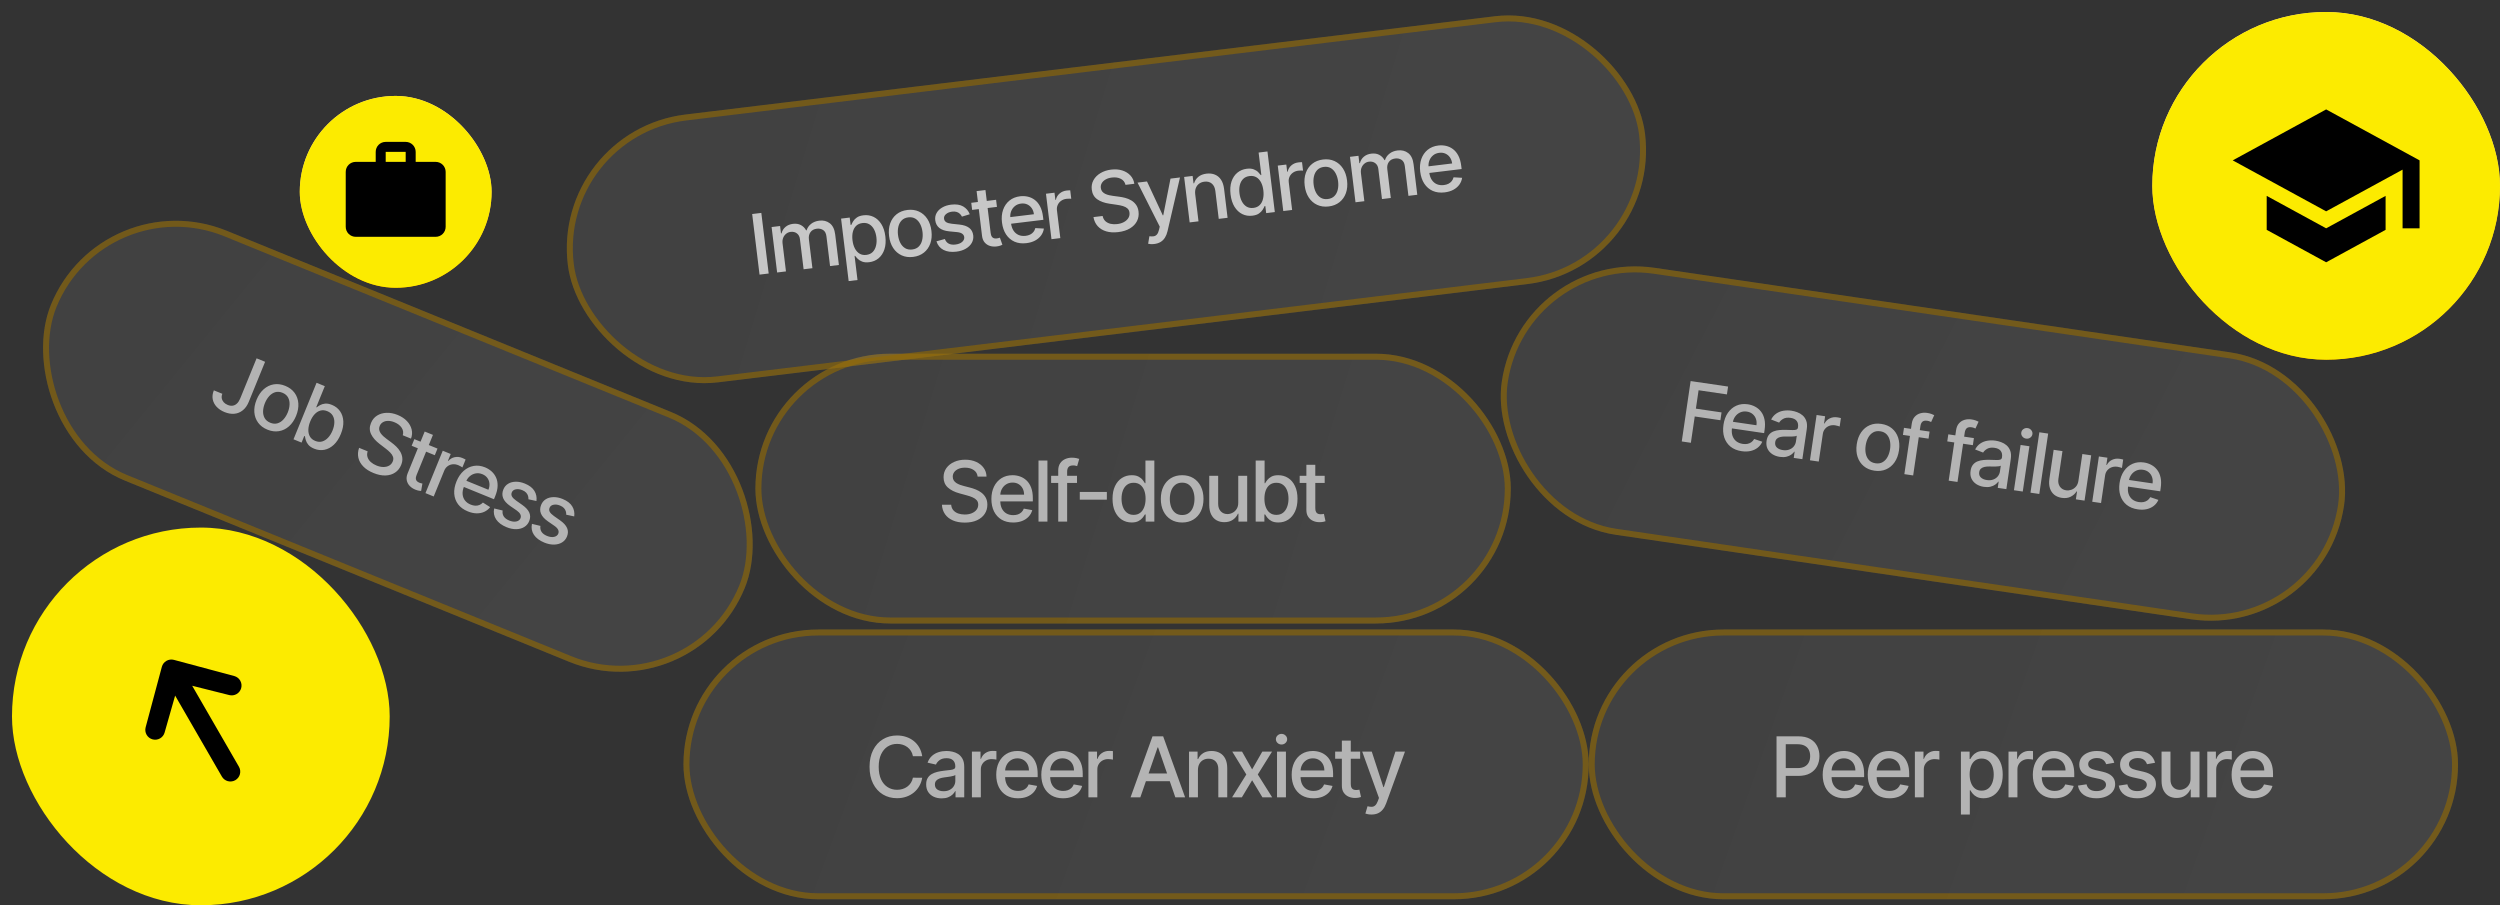 <svg width="417" height="151" viewBox="0 0 417 151" fill="none" xmlns="http://www.w3.org/2000/svg">
<rect x="0" y="0" width="417" height="151" fill="#333333" stroke="none"/>
<rect x="253.766" y="41.405" width="142" height="45" rx="22.5" transform="rotate(8.356 253.766 41.405)" fill="url(#paint0_linear_4327_3929)" fill-opacity="0.14"/>
<rect x="254.188" y="41.973" width="141" height="44" rx="22" transform="rotate(8.356 254.188 41.973)" stroke="#936900" stroke-opacity="0.6"/>
<path opacity="0.6" d="M280.517 73.635L281.996 63.561L288.243 64.478L288.051 65.787L283.324 65.093L282.873 68.162L287.153 68.79L286.961 70.094L282.682 69.465L282.037 73.858L280.517 73.635ZM290.502 75.257C289.757 75.148 289.139 74.894 288.648 74.497C288.161 74.097 287.814 73.586 287.608 72.963C287.405 72.337 287.361 71.632 287.476 70.848C287.59 70.074 287.834 69.413 288.209 68.865C288.588 68.318 289.062 67.917 289.632 67.662C290.206 67.408 290.843 67.332 291.545 67.436C291.971 67.498 292.374 67.629 292.753 67.829C293.133 68.029 293.459 68.303 293.733 68.651C294.007 69 294.2 69.429 294.313 69.938C294.426 70.443 294.433 71.039 294.332 71.724L294.255 72.246L288.249 71.364L288.411 70.262L292.976 70.932C293.033 70.545 293.004 70.191 292.891 69.869C292.778 69.545 292.591 69.274 292.332 69.059C292.075 68.843 291.757 68.708 291.376 68.652C290.963 68.591 290.587 68.64 290.249 68.798C289.915 68.953 289.64 69.181 289.425 69.481C289.214 69.778 289.081 70.115 289.026 70.493L288.899 71.353C288.825 71.858 288.85 72.301 288.975 72.681C289.104 73.062 289.315 73.369 289.609 73.603C289.903 73.834 290.265 73.981 290.695 74.044C290.973 74.085 291.233 74.083 291.475 74.038C291.716 73.99 291.932 73.898 292.123 73.761C292.314 73.625 292.471 73.446 292.594 73.223L293.949 73.678C293.778 74.072 293.525 74.401 293.191 74.667C292.861 74.93 292.467 75.115 292.009 75.222C291.555 75.326 291.052 75.338 290.502 75.257ZM296.879 76.209C296.4 76.138 295.98 75.986 295.619 75.752C295.259 75.515 294.991 75.209 294.814 74.835C294.641 74.461 294.591 74.027 294.664 73.532C294.727 73.105 294.86 72.767 295.065 72.515C295.269 72.264 295.522 72.078 295.825 71.959C296.127 71.839 296.456 71.763 296.813 71.732C297.169 71.7 297.529 71.69 297.893 71.7C298.353 71.713 298.727 71.725 299.013 71.734C299.301 71.739 299.514 71.712 299.654 71.652C299.793 71.592 299.876 71.473 299.902 71.296L299.907 71.262C299.97 70.832 299.898 70.481 299.69 70.21C299.485 69.939 299.145 69.768 298.669 69.698C298.174 69.625 297.768 69.678 297.45 69.856C297.136 70.031 296.906 70.243 296.759 70.493L295.423 69.975C295.654 69.54 295.948 69.205 296.304 68.969C296.664 68.73 297.06 68.577 297.492 68.51C297.924 68.44 298.369 68.438 298.824 68.505C299.126 68.549 299.441 68.632 299.768 68.754C300.099 68.873 300.398 69.047 300.666 69.278C300.937 69.508 301.142 69.812 301.281 70.187C301.42 70.559 301.45 71.021 301.369 71.572L300.632 76.589L299.196 76.378L299.347 75.345L299.288 75.337C299.165 75.513 298.995 75.679 298.778 75.834C298.561 75.99 298.294 76.107 297.978 76.184C297.662 76.262 297.295 76.27 296.879 76.209ZM297.372 75.075C297.779 75.135 298.138 75.106 298.45 74.987C298.766 74.87 299.018 74.692 299.207 74.455C299.399 74.216 299.518 73.947 299.561 73.648L299.704 72.674C299.644 72.719 299.535 72.753 299.378 72.777C299.224 72.798 299.05 72.811 298.855 72.816C298.66 72.817 298.471 72.818 298.286 72.818C298.103 72.814 297.949 72.812 297.825 72.81C297.535 72.804 297.265 72.827 297.016 72.877C296.771 72.928 296.566 73.024 296.401 73.164C296.241 73.301 296.141 73.501 296.102 73.763C296.049 74.127 296.143 74.422 296.384 74.649C296.626 74.872 296.955 75.014 297.372 75.075ZM301.898 76.775L303.008 69.22L304.429 69.429L304.253 70.629L304.332 70.64C304.529 70.254 304.819 69.97 305.201 69.788C305.586 69.603 306 69.544 306.443 69.609C306.535 69.622 306.643 69.641 306.766 69.666C306.893 69.692 306.992 69.715 307.063 69.735L306.856 71.142C306.8 71.117 306.697 71.083 306.549 71.041C306.402 70.996 306.253 70.963 306.102 70.941C305.754 70.889 305.433 70.918 305.14 71.025C304.85 71.13 304.607 71.3 304.411 71.536C304.216 71.769 304.095 72.049 304.047 72.377L303.369 76.991L301.898 76.775ZM312.655 78.511C311.947 78.407 311.352 78.154 310.872 77.751C310.392 77.349 310.049 76.835 309.842 76.208C309.636 75.582 309.591 74.878 309.705 74.098C309.82 73.314 310.067 72.65 310.445 72.106C310.823 71.562 311.3 71.166 311.876 70.919C312.451 70.672 313.093 70.601 313.801 70.705C314.51 70.809 315.104 71.062 315.584 71.464C316.065 71.866 316.408 72.382 316.613 73.012C316.819 73.642 316.864 74.349 316.749 75.132C316.634 75.913 316.388 76.573 316.011 77.114C315.633 77.655 315.156 78.049 314.581 78.296C314.005 78.543 313.363 78.615 312.655 78.511ZM312.841 77.277C313.3 77.344 313.698 77.279 314.036 77.081C314.373 76.882 314.644 76.592 314.847 76.21C315.054 75.828 315.193 75.395 315.264 74.909C315.335 74.427 315.326 73.974 315.238 73.549C315.153 73.121 314.978 72.762 314.713 72.472C314.447 72.181 314.085 72.002 313.626 71.935C313.163 71.867 312.762 71.934 312.421 72.135C312.083 72.337 311.81 72.63 311.603 73.015C311.399 73.397 311.262 73.829 311.191 74.311C311.12 74.796 311.127 75.251 311.212 75.676C311.3 76.101 311.478 76.457 311.744 76.744C312.013 77.031 312.379 77.209 312.841 77.277ZM321.854 71.988L321.68 73.168L317.411 72.541L317.584 71.361L321.854 71.988ZM317.645 79.088L318.883 70.657C318.953 70.185 319.114 69.808 319.366 69.527C319.619 69.243 319.927 69.048 320.291 68.944C320.655 68.837 321.037 68.813 321.437 68.871C321.732 68.915 321.981 68.977 322.184 69.056C322.387 69.133 322.536 69.199 322.632 69.253L322.113 70.393C322.047 70.363 321.962 70.327 321.858 70.285C321.754 70.24 321.625 70.206 321.471 70.183C321.113 70.13 320.844 70.181 320.664 70.336C320.487 70.491 320.374 70.735 320.325 71.07L319.116 79.304L317.645 79.088ZM329.247 73.074L329.074 74.254L324.804 73.627L324.978 72.447L329.247 73.074ZM325.039 80.174L326.277 71.743C326.346 71.271 326.507 70.894 326.76 70.613C327.012 70.329 327.321 70.134 327.684 70.03C328.049 69.923 328.431 69.899 328.831 69.957C329.126 70.001 329.375 70.062 329.577 70.142C329.781 70.219 329.93 70.285 330.026 70.339L329.507 71.479C329.441 71.449 329.356 71.413 329.251 71.371C329.147 71.326 329.018 71.291 328.864 71.269C328.507 71.216 328.238 71.267 328.058 71.422C327.881 71.577 327.768 71.821 327.719 72.156L326.51 80.39L325.039 80.174ZM330.907 81.207C330.428 81.136 330.008 80.984 329.647 80.75C329.287 80.513 329.018 80.207 328.842 79.833C328.669 79.459 328.619 79.025 328.692 78.53C328.755 78.103 328.888 77.765 329.093 77.513C329.297 77.262 329.55 77.076 329.853 76.957C330.155 76.837 330.484 76.761 330.841 76.73C331.197 76.698 331.557 76.688 331.921 76.698C332.381 76.712 332.755 76.723 333.041 76.731C333.329 76.737 333.542 76.71 333.682 76.65C333.821 76.59 333.904 76.471 333.93 76.294L333.935 76.26C333.998 75.83 333.925 75.479 333.717 75.208C333.513 74.936 333.173 74.766 332.697 74.696C332.202 74.623 331.796 74.676 331.478 74.854C331.164 75.029 330.934 75.241 330.787 75.491L329.451 74.973C329.682 74.538 329.976 74.203 330.332 73.967C330.692 73.728 331.088 73.575 331.52 73.508C331.952 73.438 332.396 73.436 332.852 73.503C333.154 73.547 333.468 73.63 333.796 73.752C334.126 73.871 334.426 74.045 334.693 74.276C334.964 74.506 335.169 74.81 335.309 75.185C335.448 75.557 335.478 76.019 335.397 76.57L334.66 81.587L333.223 81.376L333.375 80.343L333.316 80.335C333.193 80.511 333.023 80.677 332.806 80.832C332.589 80.988 332.322 81.105 332.006 81.182C331.69 81.26 331.323 81.268 330.907 81.207ZM331.4 80.073C331.806 80.133 332.166 80.103 332.478 79.985C332.793 79.867 333.046 79.69 333.235 79.453C333.427 79.213 333.545 78.944 333.589 78.646L333.732 77.672C333.672 77.717 333.563 77.751 333.406 77.775C333.252 77.796 333.077 77.809 332.882 77.814C332.688 77.815 332.499 77.816 332.314 77.816C332.131 77.812 331.977 77.809 331.853 77.808C331.563 77.802 331.293 77.825 331.044 77.875C330.799 77.926 330.594 78.022 330.429 78.162C330.269 78.299 330.169 78.499 330.13 78.761C330.077 79.125 330.171 79.42 330.412 79.647C330.654 79.87 330.983 80.012 331.4 80.073ZM335.926 81.773L337.036 74.218L338.507 74.434L337.397 81.989L335.926 81.773ZM337.95 73.161C337.694 73.124 337.487 73.006 337.328 72.808C337.173 72.608 337.114 72.388 337.149 72.149C337.184 71.906 337.305 71.713 337.51 71.569C337.719 71.422 337.952 71.368 338.208 71.405C338.463 71.443 338.669 71.562 338.824 71.762C338.982 71.959 339.044 72.179 339.008 72.422C338.973 72.662 338.851 72.855 338.642 73.001C338.436 73.145 338.206 73.199 337.95 73.161ZM341.633 72.32L340.154 82.394L338.683 82.178L340.162 72.104L341.633 72.32ZM346.686 80.153L347.335 75.731L348.811 75.947L347.701 83.503L346.255 83.29L346.447 81.982L346.369 81.97C346.136 82.348 345.807 82.643 345.384 82.856C344.965 83.066 344.472 83.129 343.904 83.045C343.419 82.974 343.005 82.804 342.662 82.536C342.324 82.266 342.079 81.903 341.928 81.449C341.78 80.995 341.752 80.456 341.843 79.833L342.549 75.028L344.02 75.244L343.34 79.872C343.265 80.387 343.347 80.818 343.588 81.165C343.828 81.512 344.176 81.719 344.632 81.785C344.907 81.826 345.191 81.797 345.484 81.7C345.779 81.602 346.038 81.427 346.259 81.175C346.484 80.924 346.626 80.583 346.686 80.153ZM348.985 83.691L350.095 76.136L351.516 76.345L351.34 77.545L351.418 77.556C351.616 77.17 351.906 76.886 352.287 76.704C352.673 76.519 353.087 76.46 353.53 76.525C353.622 76.538 353.729 76.557 353.853 76.582C353.98 76.608 354.079 76.63 354.149 76.651L353.943 78.058C353.886 78.033 353.784 77.999 353.636 77.957C353.488 77.912 353.339 77.879 353.188 77.856C352.841 77.805 352.52 77.834 352.226 77.941C351.936 78.046 351.693 78.216 351.498 78.452C351.303 78.685 351.181 78.965 351.133 79.293L350.456 83.907L348.985 83.691ZM356.572 84.961C355.827 84.852 355.209 84.599 354.718 84.202C354.231 83.802 353.884 83.29 353.678 82.667C353.475 82.041 353.431 81.336 353.546 80.552C353.66 79.778 353.904 79.117 354.279 78.57C354.658 78.022 355.132 77.621 355.702 77.367C356.276 77.112 356.913 77.037 357.615 77.14C358.041 77.203 358.444 77.334 358.823 77.533C359.203 77.733 359.529 78.007 359.803 78.356C360.077 78.704 360.27 79.133 360.383 79.642C360.496 80.148 360.503 80.743 360.402 81.428L360.325 81.95L354.319 81.068L354.481 79.966L359.046 80.636C359.103 80.249 359.074 79.895 358.961 79.574C358.848 79.249 358.661 78.979 358.402 78.763C358.145 78.548 357.827 78.412 357.446 78.356C357.033 78.296 356.657 78.344 356.319 78.502C355.985 78.657 355.71 78.885 355.495 79.185C355.284 79.483 355.151 79.82 355.096 80.197L354.969 81.058C354.895 81.563 354.92 82.005 355.045 82.385C355.174 82.766 355.385 83.073 355.679 83.308C355.973 83.538 356.335 83.685 356.765 83.748C357.044 83.789 357.303 83.787 357.545 83.742C357.786 83.694 358.002 83.602 358.193 83.466C358.384 83.33 358.541 83.15 358.664 82.927L360.019 83.382C359.848 83.776 359.595 84.106 359.261 84.371C358.931 84.634 358.537 84.819 358.079 84.926C357.625 85.031 357.122 85.042 356.572 84.961Z" fill="white"/>
<rect x="126" y="59" width="126" height="45" rx="22.5" fill="url(#paint1_linear_4327_3929)" fill-opacity="0.14"/>
<rect x="126.5" y="59.5" width="125" height="44" rx="22" stroke="#936900" stroke-opacity="0.6"/>
<path opacity="0.6" d="M163.07 79.493C163.017 79.022 162.798 78.658 162.414 78.399C162.029 78.137 161.545 78.006 160.962 78.006C160.544 78.006 160.183 78.073 159.878 78.205C159.573 78.335 159.336 78.513 159.167 78.742C159.002 78.968 158.919 79.224 158.919 79.513C158.919 79.755 158.975 79.963 159.088 80.139C159.204 80.315 159.354 80.462 159.54 80.582C159.729 80.698 159.931 80.796 160.147 80.875C160.362 80.951 160.569 81.014 160.768 81.064L161.762 81.322C162.087 81.402 162.42 81.51 162.762 81.646C163.103 81.781 163.42 81.96 163.711 82.183C164.003 82.405 164.238 82.68 164.417 83.008C164.6 83.336 164.691 83.729 164.691 84.186C164.691 84.763 164.542 85.275 164.243 85.722C163.948 86.17 163.519 86.523 162.956 86.781C162.395 87.04 161.718 87.169 160.922 87.169C160.16 87.169 159.5 87.048 158.944 86.806C158.387 86.564 157.951 86.221 157.636 85.777C157.321 85.329 157.147 84.799 157.114 84.186H158.655C158.685 84.554 158.804 84.861 159.013 85.106C159.225 85.348 159.495 85.528 159.823 85.648C160.155 85.764 160.518 85.822 160.912 85.822C161.346 85.822 161.733 85.754 162.071 85.618C162.412 85.479 162.68 85.287 162.876 85.041C163.072 84.793 163.169 84.503 163.169 84.171C163.169 83.87 163.083 83.623 162.911 83.43C162.742 83.238 162.511 83.079 162.22 82.953C161.931 82.827 161.605 82.716 161.24 82.62L160.037 82.292C159.222 82.07 158.576 81.743 158.098 81.312C157.624 80.882 157.387 80.312 157.387 79.602C157.387 79.016 157.546 78.504 157.865 78.066C158.183 77.629 158.614 77.289 159.157 77.047C159.701 76.802 160.314 76.679 160.997 76.679C161.686 76.679 162.294 76.8 162.821 77.042C163.352 77.284 163.769 77.617 164.074 78.041C164.379 78.462 164.538 78.946 164.551 79.493H163.07ZM168.998 87.154C168.246 87.154 167.598 86.993 167.054 86.672C166.514 86.347 166.097 85.891 165.802 85.305C165.51 84.715 165.364 84.024 165.364 83.231C165.364 82.449 165.51 81.76 165.802 81.163C166.097 80.567 166.508 80.101 167.035 79.766C167.565 79.432 168.185 79.264 168.894 79.264C169.325 79.264 169.742 79.335 170.147 79.478C170.551 79.621 170.914 79.844 171.236 80.149C171.557 80.454 171.811 80.85 171.996 81.337C172.182 81.821 172.275 82.41 172.275 83.102V83.629H166.204V82.516H170.818C170.818 82.124 170.738 81.778 170.579 81.477C170.42 81.172 170.196 80.931 169.908 80.756C169.623 80.58 169.288 80.492 168.904 80.492C168.486 80.492 168.122 80.595 167.81 80.8C167.502 81.003 167.263 81.268 167.094 81.596C166.928 81.921 166.846 82.274 166.846 82.655V83.525C166.846 84.035 166.935 84.469 167.114 84.827C167.296 85.185 167.55 85.459 167.875 85.648C168.2 85.833 168.579 85.926 169.013 85.926C169.295 85.926 169.552 85.886 169.784 85.807C170.016 85.724 170.216 85.601 170.385 85.439C170.554 85.276 170.684 85.076 170.773 84.837L172.18 85.091C172.067 85.505 171.865 85.868 171.574 86.18C171.285 86.488 170.922 86.728 170.485 86.901C170.051 87.07 169.555 87.154 168.998 87.154ZM174.71 76.818V87H173.224V76.818H174.71ZM179.644 79.364V80.557H175.329V79.364H179.644ZM176.512 87V78.479C176.512 78.001 176.617 77.605 176.826 77.29C177.034 76.972 177.311 76.735 177.656 76.579C178.001 76.421 178.375 76.341 178.779 76.341C179.078 76.341 179.333 76.366 179.545 76.415C179.757 76.462 179.915 76.505 180.017 76.545L179.669 77.748C179.6 77.728 179.51 77.705 179.401 77.678C179.291 77.648 179.159 77.633 179.003 77.633C178.642 77.633 178.383 77.723 178.228 77.902C178.075 78.081 177.999 78.34 177.999 78.678V87H176.512ZM184.622 82.053V83.341H180.108V82.053H184.622ZM188.762 87.149C188.145 87.149 187.595 86.992 187.111 86.677C186.631 86.359 186.253 85.906 185.978 85.32C185.706 84.73 185.57 84.022 185.57 83.197C185.57 82.371 185.708 81.665 185.983 81.079C186.261 80.492 186.642 80.043 187.126 79.731C187.61 79.42 188.159 79.264 188.772 79.264C189.246 79.264 189.627 79.344 189.915 79.503C190.207 79.659 190.432 79.841 190.591 80.05C190.754 80.258 190.88 80.442 190.969 80.602H191.059V76.818H192.545V87H191.094V85.812H190.969C190.88 85.974 190.75 86.16 190.581 86.369C190.416 86.577 190.187 86.76 189.895 86.915C189.604 87.071 189.226 87.149 188.762 87.149ZM189.09 85.881C189.518 85.881 189.879 85.769 190.174 85.543C190.472 85.315 190.697 84.998 190.85 84.594C191.006 84.189 191.084 83.719 191.084 83.182C191.084 82.651 191.007 82.188 190.855 81.79C190.702 81.392 190.479 81.082 190.184 80.86C189.889 80.638 189.524 80.527 189.09 80.527C188.643 80.527 188.27 80.643 187.971 80.875C187.673 81.107 187.448 81.424 187.295 81.825C187.146 82.226 187.072 82.678 187.072 83.182C187.072 83.692 187.148 84.151 187.3 84.559C187.453 84.967 187.678 85.29 187.976 85.528C188.278 85.764 188.649 85.881 189.09 85.881ZM197.183 87.154C196.468 87.154 195.843 86.99 195.309 86.662C194.776 86.334 194.361 85.875 194.066 85.285C193.771 84.695 193.624 84.005 193.624 83.217C193.624 82.424 193.771 81.732 194.066 81.138C194.361 80.545 194.776 80.085 195.309 79.756C195.843 79.428 196.468 79.264 197.183 79.264C197.899 79.264 198.524 79.428 199.058 79.756C199.591 80.085 200.006 80.545 200.301 81.138C200.596 81.732 200.743 82.424 200.743 83.217C200.743 84.005 200.596 84.695 200.301 85.285C200.006 85.875 199.591 86.334 199.058 86.662C198.524 86.99 197.899 87.154 197.183 87.154ZM197.188 85.906C197.652 85.906 198.037 85.784 198.342 85.538C198.647 85.293 198.872 84.967 199.018 84.559C199.167 84.151 199.242 83.702 199.242 83.212C199.242 82.724 199.167 82.277 199.018 81.869C198.872 81.458 198.647 81.129 198.342 80.88C198.037 80.631 197.652 80.507 197.188 80.507C196.721 80.507 196.333 80.631 196.025 80.88C195.72 81.129 195.493 81.458 195.344 81.869C195.198 82.277 195.125 82.724 195.125 83.212C195.125 83.702 195.198 84.151 195.344 84.559C195.493 84.967 195.72 85.293 196.025 85.538C196.333 85.784 196.721 85.906 197.188 85.906ZM206.54 83.833V79.364H208.031V87H206.57V85.678H206.49C206.314 86.085 206.033 86.425 205.645 86.697C205.26 86.965 204.781 87.099 204.208 87.099C203.718 87.099 203.283 86.992 202.906 86.776C202.531 86.558 202.236 86.234 202.021 85.807C201.808 85.379 201.702 84.851 201.702 84.221V79.364H203.189V84.042C203.189 84.562 203.333 84.977 203.621 85.285C203.91 85.593 204.284 85.747 204.745 85.747C205.023 85.747 205.3 85.678 205.575 85.538C205.854 85.399 206.084 85.189 206.266 84.907C206.452 84.625 206.543 84.267 206.54 83.833ZM209.448 87V76.818H210.934V80.602H211.024C211.11 80.442 211.234 80.258 211.397 80.05C211.559 79.841 211.785 79.659 212.073 79.503C212.361 79.344 212.742 79.264 213.216 79.264C213.833 79.264 214.383 79.42 214.867 79.731C215.351 80.043 215.73 80.492 216.005 81.079C216.284 81.665 216.423 82.371 216.423 83.197C216.423 84.022 216.286 84.73 216.01 85.32C215.735 85.906 215.357 86.359 214.877 86.677C214.396 86.992 213.848 87.149 213.231 87.149C212.767 87.149 212.388 87.071 212.093 86.915C211.801 86.76 211.572 86.577 211.407 86.369C211.241 86.16 211.113 85.974 211.024 85.812H210.9V87H209.448ZM210.905 83.182C210.905 83.719 210.982 84.189 211.138 84.594C211.294 84.998 211.519 85.315 211.814 85.543C212.109 85.769 212.471 85.881 212.898 85.881C213.342 85.881 213.714 85.764 214.012 85.528C214.31 85.29 214.536 84.967 214.688 84.559C214.844 84.151 214.922 83.692 214.922 83.182C214.922 82.678 214.845 82.226 214.693 81.825C214.544 81.424 214.318 81.107 214.017 80.875C213.719 80.643 213.346 80.527 212.898 80.527C212.467 80.527 212.103 80.638 211.804 80.86C211.509 81.082 211.286 81.392 211.133 81.79C210.981 82.188 210.905 82.651 210.905 83.182ZM220.957 79.364V80.557H216.786V79.364H220.957ZM217.904 77.534H219.391V84.758C219.391 85.046 219.434 85.263 219.52 85.409C219.606 85.552 219.717 85.649 219.853 85.702C219.992 85.752 220.143 85.777 220.306 85.777C220.425 85.777 220.529 85.769 220.619 85.752C220.708 85.736 220.778 85.722 220.828 85.712L221.096 86.94C221.01 86.974 220.887 87.007 220.728 87.04C220.569 87.076 220.37 87.096 220.132 87.099C219.741 87.106 219.376 87.037 219.038 86.891C218.7 86.745 218.426 86.519 218.218 86.215C218.009 85.91 217.904 85.527 217.904 85.066V77.534Z" fill="white"/>
<rect x="359" y="2" width="58" height="58" rx="29" fill="black"/>
<rect x="359" y="2" width="58" height="58" rx="29" fill="url(#paint2_linear_4327_3929)"/>
<rect x="359" y="2" width="58" height="58" rx="29" fill="#FCEB00"/>
<path d="M388.001 18.25L372.418 26.75L388.001 35.25L400.751 28.294V38.083H403.585V26.75M378.085 32.672V38.338L388.001 43.75L397.918 38.338V32.672L388.001 38.083L378.085 32.672Z" fill="black"/>
<rect x="2" y="88" width="63" height="63" rx="31.5" fill="#FCEB00"/>
<g clip-path="url(#clip0_4327_3929)">
<path d="M25.453 123.328C25.032 123.216 24.674 122.94 24.456 122.563C24.239 122.186 24.18 121.738 24.292 121.318L26.996 111.226C27.109 110.806 27.384 110.447 27.761 110.23C28.138 110.012 28.586 109.953 29.007 110.065L39.099 112.77C39.512 112.888 39.863 113.165 40.075 113.539C40.287 113.914 40.343 114.357 40.232 114.773C40.12 115.188 39.85 115.544 39.479 115.762C39.108 115.981 38.666 116.045 38.249 115.941L32.056 114.385L39.854 127.891C40.072 128.268 40.131 128.716 40.018 129.137C39.905 129.558 39.63 129.916 39.253 130.134C38.876 130.352 38.428 130.411 38.007 130.298C37.587 130.185 37.228 129.91 37.01 129.533L29.212 116.026L27.463 122.168C27.351 122.588 27.076 122.947 26.698 123.164C26.322 123.382 25.873 123.441 25.453 123.328Z" fill="black"/>
</g>
<rect x="50" y="16" width="32" height="32" rx="16" fill="black"/>
<rect x="50" y="16" width="32" height="32" rx="16" fill="url(#paint3_linear_4327_3929)"/>
<rect x="50" y="16" width="32" height="32" rx="16" fill="#FCEB00"/>
<path d="M64.335 23.667H67.668C68.11 23.667 68.534 23.843 68.847 24.155C69.159 24.468 69.335 24.892 69.335 25.334V27H72.668C73.11 27 73.534 27.176 73.847 27.488C74.159 27.801 74.335 28.225 74.335 28.667V37.834C74.335 38.276 74.159 38.7 73.847 39.012C73.534 39.325 73.11 39.5 72.668 39.5H59.335C58.893 39.5 58.469 39.325 58.156 39.012C57.844 38.7 57.668 38.276 57.668 37.834V28.667C57.668 27.742 58.41 27 59.335 27H62.668V25.334C62.668 24.409 63.41 23.667 64.335 23.667ZM67.668 27V25.334H64.335V27H67.668Z" fill="black"/>
<rect x="265" y="105" width="145" height="45" rx="22.5" fill="url(#paint4_linear_4327_3929)" fill-opacity="0.14"/>
<rect x="265.5" y="105.5" width="144" height="44" rx="22" stroke="#936900" stroke-opacity="0.6"/>
<path opacity="0.6" d="M296.327 133V122.818H299.957C300.749 122.818 301.405 122.962 301.925 123.251C302.446 123.539 302.835 123.933 303.094 124.434C303.352 124.931 303.482 125.491 303.482 126.114C303.482 126.741 303.351 127.304 303.089 127.805C302.83 128.302 302.439 128.696 301.915 128.988C301.395 129.276 300.741 129.42 299.952 129.42H297.456V128.118H299.812C300.313 128.118 300.719 128.032 301.031 127.859C301.342 127.684 301.571 127.445 301.717 127.143C301.862 126.842 301.935 126.499 301.935 126.114C301.935 125.73 301.862 125.388 301.717 125.09C301.571 124.792 301.34 124.558 301.026 124.389C300.714 124.22 300.303 124.136 299.793 124.136H297.864V133H296.327ZM307.659 133.154C306.906 133.154 306.258 132.993 305.715 132.672C305.175 132.347 304.757 131.891 304.462 131.305C304.17 130.715 304.024 130.024 304.024 129.232C304.024 128.449 304.17 127.76 304.462 127.163C304.757 126.567 305.168 126.101 305.695 125.766C306.225 125.432 306.845 125.264 307.554 125.264C307.985 125.264 308.403 125.335 308.807 125.478C309.211 125.621 309.574 125.844 309.896 126.149C310.217 126.454 310.471 126.85 310.657 127.337C310.842 127.821 310.935 128.41 310.935 129.102V129.629H304.865V128.516H309.478C309.478 128.125 309.399 127.778 309.24 127.477C309.081 127.172 308.857 126.931 308.568 126.756C308.283 126.58 307.949 126.492 307.564 126.492C307.147 126.492 306.782 126.595 306.47 126.8C306.162 127.003 305.924 127.268 305.755 127.596C305.589 127.921 305.506 128.274 305.506 128.655V129.525C305.506 130.035 305.595 130.469 305.774 130.827C305.957 131.185 306.21 131.459 306.535 131.648C306.86 131.833 307.239 131.926 307.674 131.926C307.955 131.926 308.212 131.886 308.444 131.807C308.676 131.724 308.877 131.601 309.046 131.439C309.215 131.277 309.344 131.076 309.434 130.837L310.84 131.091C310.728 131.505 310.526 131.868 310.234 132.18C309.946 132.488 309.583 132.728 309.145 132.901C308.711 133.07 308.215 133.154 307.659 133.154ZM315.175 133.154C314.423 133.154 313.775 132.993 313.232 132.672C312.691 132.347 312.274 131.891 311.979 131.305C311.687 130.715 311.541 130.024 311.541 129.232C311.541 128.449 311.687 127.76 311.979 127.163C312.274 126.567 312.685 126.101 313.212 125.766C313.742 125.432 314.362 125.264 315.071 125.264C315.502 125.264 315.92 125.335 316.324 125.478C316.728 125.621 317.091 125.844 317.413 126.149C317.734 126.454 317.988 126.85 318.173 127.337C318.359 127.821 318.452 128.41 318.452 129.102V129.629H312.381V128.516H316.995C316.995 128.125 316.916 127.778 316.756 127.477C316.597 127.172 316.374 126.931 316.085 126.756C315.8 126.58 315.465 126.492 315.081 126.492C314.663 126.492 314.299 126.595 313.987 126.8C313.679 127.003 313.44 127.268 313.271 127.596C313.106 127.921 313.023 128.274 313.023 128.655V129.525C313.023 130.035 313.112 130.469 313.291 130.827C313.474 131.185 313.727 131.459 314.052 131.648C314.377 131.833 314.756 131.926 315.19 131.926C315.472 131.926 315.729 131.886 315.961 131.807C316.193 131.724 316.393 131.601 316.563 131.439C316.732 131.277 316.861 131.076 316.95 130.837L318.357 131.091C318.245 131.505 318.042 131.868 317.751 132.18C317.462 132.488 317.099 132.728 316.662 132.901C316.228 133.07 315.732 133.154 315.175 133.154ZM319.401 133V125.364H320.838V126.577H320.917C321.057 126.166 321.302 125.843 321.653 125.607C322.008 125.369 322.409 125.249 322.856 125.249C322.949 125.249 323.058 125.253 323.184 125.259C323.314 125.266 323.415 125.274 323.488 125.284V126.706C323.428 126.689 323.322 126.671 323.17 126.651C323.017 126.628 322.865 126.616 322.712 126.616C322.361 126.616 322.048 126.691 321.772 126.84C321.501 126.986 321.285 127.19 321.126 127.452C320.967 127.71 320.888 128.005 320.888 128.337V133H319.401ZM327.079 135.864V125.364H328.531V126.602H328.655C328.741 126.442 328.866 126.259 329.028 126.05C329.19 125.841 329.416 125.659 329.704 125.503C329.993 125.344 330.374 125.264 330.848 125.264C331.464 125.264 332.014 125.42 332.498 125.732C332.982 126.043 333.362 126.492 333.637 127.079C333.915 127.665 334.054 128.371 334.054 129.197C334.054 130.022 333.917 130.73 333.642 131.32C333.367 131.906 332.989 132.359 332.508 132.677C332.028 132.992 331.479 133.149 330.863 133.149C330.399 133.149 330.019 133.071 329.724 132.915C329.432 132.76 329.204 132.577 329.038 132.369C328.872 132.16 328.745 131.974 328.655 131.812H328.566V135.864H327.079ZM328.536 129.182C328.536 129.719 328.614 130.189 328.77 130.594C328.925 130.998 329.151 131.315 329.446 131.543C329.741 131.769 330.102 131.881 330.529 131.881C330.974 131.881 331.345 131.764 331.643 131.528C331.941 131.29 332.167 130.967 332.319 130.559C332.475 130.151 332.553 129.692 332.553 129.182C332.553 128.678 332.477 128.226 332.324 127.825C332.175 127.424 331.95 127.107 331.648 126.875C331.35 126.643 330.977 126.527 330.529 126.527C330.099 126.527 329.734 126.638 329.436 126.86C329.141 127.082 328.917 127.392 328.765 127.79C328.612 128.187 328.536 128.652 328.536 129.182ZM335.02 133V125.364H336.457V126.577H336.536C336.675 126.166 336.921 125.843 337.272 125.607C337.627 125.369 338.028 125.249 338.475 125.249C338.568 125.249 338.677 125.253 338.803 125.259C338.932 125.266 339.034 125.274 339.106 125.284V126.706C339.047 126.689 338.941 126.671 338.788 126.651C338.636 126.628 338.483 126.616 338.331 126.616C337.98 126.616 337.666 126.691 337.391 126.84C337.119 126.986 336.904 127.19 336.745 127.452C336.586 127.71 336.506 128.005 336.506 128.337V133H335.02ZM342.711 133.154C341.958 133.154 341.31 132.993 340.767 132.672C340.226 132.347 339.809 131.891 339.514 131.305C339.222 130.715 339.076 130.024 339.076 129.232C339.076 128.449 339.222 127.76 339.514 127.163C339.809 126.567 340.22 126.101 340.747 125.766C341.277 125.432 341.897 125.264 342.606 125.264C343.037 125.264 343.455 125.335 343.859 125.478C344.263 125.621 344.626 125.844 344.948 126.149C345.269 126.454 345.523 126.85 345.708 127.337C345.894 127.821 345.987 128.41 345.987 129.102V129.629H339.917V128.516H344.53C344.53 128.125 344.451 127.778 344.292 127.477C344.132 127.172 343.909 126.931 343.62 126.756C343.335 126.58 343.001 126.492 342.616 126.492C342.199 126.492 341.834 126.595 341.522 126.8C341.214 127.003 340.976 127.268 340.806 127.596C340.641 127.921 340.558 128.274 340.558 128.655V129.525C340.558 130.035 340.647 130.469 340.826 130.827C341.009 131.185 341.262 131.459 341.587 131.648C341.912 131.833 342.291 131.926 342.726 131.926C343.007 131.926 343.264 131.886 343.496 131.807C343.728 131.724 343.929 131.601 344.098 131.439C344.267 131.277 344.396 131.076 344.485 130.837L345.892 131.091C345.78 131.505 345.578 131.868 345.286 132.18C344.998 132.488 344.635 132.728 344.197 132.901C343.763 133.07 343.267 133.154 342.711 133.154ZM352.659 127.228L351.311 127.467C351.255 127.294 351.165 127.13 351.043 126.974C350.923 126.819 350.761 126.691 350.556 126.592C350.35 126.492 350.093 126.442 349.785 126.442C349.364 126.442 349.013 126.537 348.731 126.726C348.449 126.911 348.308 127.152 348.308 127.447C348.308 127.702 348.403 127.907 348.592 128.063C348.781 128.219 349.086 128.347 349.507 128.446L350.72 128.724C351.422 128.887 351.946 129.137 352.291 129.475C352.635 129.813 352.808 130.252 352.808 130.793C352.808 131.25 352.675 131.658 352.41 132.016C352.148 132.37 351.782 132.649 351.311 132.851C350.844 133.053 350.302 133.154 349.685 133.154C348.83 133.154 348.133 132.972 347.592 132.607C347.052 132.239 346.721 131.717 346.598 131.041L348.035 130.822C348.124 131.197 348.308 131.48 348.587 131.673C348.865 131.862 349.228 131.956 349.676 131.956C350.163 131.956 350.552 131.855 350.844 131.653C351.136 131.447 351.281 131.197 351.281 130.902C351.281 130.663 351.192 130.463 351.013 130.3C350.837 130.138 350.567 130.015 350.203 129.933L348.91 129.649C348.197 129.487 347.67 129.228 347.329 128.874C346.991 128.519 346.822 128.07 346.822 127.526C346.822 127.076 346.948 126.681 347.2 126.343C347.452 126.005 347.8 125.741 348.244 125.553C348.688 125.36 349.197 125.264 349.77 125.264C350.595 125.264 351.245 125.443 351.719 125.801C352.193 126.156 352.506 126.631 352.659 127.228ZM359.464 127.228L358.117 127.467C358.061 127.294 357.971 127.13 357.849 126.974C357.729 126.819 357.567 126.691 357.361 126.592C357.156 126.492 356.899 126.442 356.591 126.442C356.17 126.442 355.819 126.537 355.537 126.726C355.255 126.911 355.114 127.152 355.114 127.447C355.114 127.702 355.209 127.907 355.398 128.063C355.587 128.219 355.891 128.347 356.312 128.446L357.525 128.724C358.228 128.887 358.752 129.137 359.096 129.475C359.441 129.813 359.614 130.252 359.614 130.793C359.614 131.25 359.481 131.658 359.216 132.016C358.954 132.37 358.588 132.649 358.117 132.851C357.65 133.053 357.108 133.154 356.491 133.154C355.636 133.154 354.939 132.972 354.398 132.607C353.858 132.239 353.527 131.717 353.404 131.041L354.841 130.822C354.93 131.197 355.114 131.48 355.393 131.673C355.671 131.862 356.034 131.956 356.481 131.956C356.969 131.956 357.358 131.855 357.65 131.653C357.941 131.447 358.087 131.197 358.087 130.902C358.087 130.663 357.998 130.463 357.819 130.3C357.643 130.138 357.373 130.015 357.008 129.933L355.716 129.649C355.003 129.487 354.476 129.228 354.135 128.874C353.797 128.519 353.628 128.07 353.628 127.526C353.628 127.076 353.754 126.681 354.006 126.343C354.257 126.005 354.605 125.741 355.05 125.553C355.494 125.36 356.002 125.264 356.576 125.264C357.401 125.264 358.051 125.443 358.525 125.801C358.999 126.156 359.312 126.631 359.464 127.228ZM365.385 129.833V125.364H366.877V133H365.415V131.678H365.336C365.16 132.085 364.878 132.425 364.49 132.697C364.106 132.965 363.627 133.099 363.054 133.099C362.563 133.099 362.129 132.992 361.751 132.776C361.377 132.558 361.082 132.234 360.866 131.807C360.654 131.379 360.548 130.851 360.548 130.221V125.364H362.034V130.042C362.034 130.562 362.179 130.977 362.467 131.285C362.755 131.593 363.13 131.747 363.591 131.747C363.869 131.747 364.146 131.678 364.421 131.538C364.699 131.399 364.93 131.189 365.112 130.907C365.297 130.625 365.389 130.267 365.385 129.833ZM368.174 133V125.364H369.611V126.577H369.69C369.83 126.166 370.075 125.843 370.426 125.607C370.781 125.369 371.182 125.249 371.629 125.249C371.722 125.249 371.832 125.253 371.957 125.259C372.087 125.266 372.188 125.274 372.261 125.284V126.706C372.201 126.689 372.095 126.671 371.943 126.651C371.79 126.628 371.638 126.616 371.485 126.616C371.134 126.616 370.821 126.691 370.546 126.84C370.274 126.986 370.058 127.19 369.899 127.452C369.74 127.71 369.661 128.005 369.661 128.337V133H368.174ZM375.865 133.154C375.113 133.154 374.465 132.993 373.921 132.672C373.381 132.347 372.963 131.891 372.668 131.305C372.377 130.715 372.231 130.024 372.231 129.232C372.231 128.449 372.377 127.76 372.668 127.163C372.963 126.567 373.374 126.101 373.901 125.766C374.431 125.432 375.051 125.264 375.76 125.264C376.191 125.264 376.609 125.335 377.013 125.478C377.418 125.621 377.781 125.844 378.102 126.149C378.424 126.454 378.677 126.85 378.863 127.337C379.048 127.821 379.141 128.41 379.141 129.102V129.629H373.071V128.516H377.685C377.685 128.125 377.605 127.778 377.446 127.477C377.287 127.172 377.063 126.931 376.775 126.756C376.49 126.58 376.155 126.492 375.77 126.492C375.353 126.492 374.988 126.595 374.677 126.8C374.368 127.003 374.13 127.268 373.961 127.596C373.795 127.921 373.712 128.274 373.712 128.655V129.525C373.712 130.035 373.802 130.469 373.981 130.827C374.163 131.185 374.417 131.459 374.741 131.648C375.066 131.833 375.446 131.926 375.88 131.926C376.162 131.926 376.418 131.886 376.65 131.807C376.882 131.724 377.083 131.601 377.252 131.439C377.421 131.277 377.55 131.076 377.64 130.837L379.047 131.091C378.934 131.505 378.732 131.868 378.44 132.18C378.152 132.488 377.789 132.728 377.351 132.901C376.917 133.07 376.422 133.154 375.865 133.154Z" fill="white"/>
<rect x="16.992" y="30" width="125" height="45" rx="22.5" transform="rotate(22.188 16.992 30)" fill="url(#paint5_linear_4327_3929)" fill-opacity="0.14"/>
<rect x="17.266" y="30.652" width="124" height="44" rx="22" transform="rotate(22.188 17.266 30.652)" stroke="#936900" stroke-opacity="0.6"/>
<path opacity="0.6" d="M42.8 59.769L44.218 60.347L41.492 67.031C41.245 67.636 40.915 68.104 40.5 68.436C40.089 68.769 39.622 68.962 39.099 69.014C38.578 69.063 38.029 68.969 37.452 68.734C36.922 68.518 36.484 68.226 36.139 67.86C35.797 67.495 35.579 67.079 35.484 66.61C35.393 66.14 35.455 65.64 35.672 65.109L37.085 65.685C36.979 65.946 36.947 66.196 36.989 66.435C37.034 66.675 37.141 66.892 37.308 67.086C37.481 67.278 37.705 67.43 37.981 67.543C38.282 67.666 38.562 67.707 38.822 67.666C39.087 67.623 39.325 67.5 39.537 67.297C39.748 67.093 39.928 66.812 40.074 66.453L42.8 59.769ZM44.605 71.667C43.942 71.397 43.425 71.009 43.055 70.504C42.685 69.998 42.475 69.417 42.425 68.759C42.374 68.102 42.498 67.407 42.796 66.677C43.095 65.944 43.493 65.358 43.99 64.92C44.487 64.482 45.045 64.212 45.663 64.11C46.281 64.007 46.922 64.091 47.584 64.362C48.247 64.632 48.764 65.02 49.134 65.525C49.504 66.031 49.714 66.614 49.763 67.274C49.812 67.935 49.687 68.632 49.388 69.366C49.09 70.096 48.693 70.679 48.197 71.114C47.701 71.549 47.144 71.817 46.526 71.919C45.908 72.022 45.268 71.938 44.605 71.667ZM45.081 70.514C45.51 70.689 45.913 70.721 46.288 70.609C46.663 70.497 46.995 70.279 47.284 69.957C47.576 69.636 47.814 69.248 48 68.794C48.184 68.343 48.283 67.9 48.299 67.467C48.319 67.031 48.235 66.641 48.047 66.295C47.858 65.95 47.549 65.69 47.12 65.514C46.687 65.338 46.281 65.307 45.902 65.42C45.526 65.535 45.191 65.755 44.897 66.079C44.608 66.402 44.372 66.788 44.188 67.24C44.003 67.694 43.901 68.137 43.882 68.57C43.866 69.004 43.953 69.391 44.142 69.734C44.335 70.077 44.648 70.337 45.081 70.514ZM48.958 73.276L52.803 63.848L54.179 64.41L52.751 67.913L52.834 67.947C52.973 67.832 53.158 67.709 53.387 67.577C53.616 67.445 53.894 67.361 54.22 67.326C54.547 67.287 54.93 67.357 55.369 67.536C55.94 67.769 56.39 68.121 56.721 68.592C57.051 69.064 57.233 69.623 57.266 70.27C57.302 70.918 57.164 71.624 56.853 72.389C56.541 73.153 56.147 73.756 55.669 74.198C55.193 74.638 54.672 74.914 54.107 75.027C53.543 75.137 52.976 75.076 52.405 74.843C51.975 74.668 51.653 74.452 51.439 74.197C51.228 73.942 51.085 73.687 51.01 73.431C50.935 73.175 50.887 72.955 50.866 72.771L50.751 72.724L50.302 73.824L48.958 73.276ZM51.749 70.291C51.546 70.788 51.44 71.253 51.432 71.686C51.423 72.12 51.513 72.498 51.699 72.821C51.887 73.141 52.179 73.382 52.575 73.543C52.986 73.711 53.374 73.742 53.74 73.637C54.106 73.529 54.437 73.315 54.732 72.995C55.03 72.676 55.276 72.281 55.468 71.808C55.658 71.341 55.759 70.894 55.769 70.465C55.782 70.037 55.693 69.659 55.502 69.33C55.313 69.003 55.011 68.754 54.597 68.585C54.198 68.423 53.819 68.388 53.459 68.481C53.102 68.575 52.777 68.778 52.486 69.088C52.195 69.399 51.949 69.8 51.749 70.291ZM67.184 72.602C67.313 72.146 67.248 71.726 66.99 71.342C66.732 70.954 66.334 70.65 65.794 70.43C65.407 70.272 65.047 70.197 64.715 70.204C64.384 70.209 64.097 70.285 63.854 70.433C63.615 70.579 63.442 70.786 63.333 71.053C63.241 71.277 63.215 71.492 63.253 71.697C63.294 71.903 63.378 72.097 63.505 72.277C63.636 72.456 63.786 72.623 63.955 72.778C64.126 72.93 64.294 73.066 64.459 73.188L65.282 73.802C65.553 73.999 65.821 74.224 66.086 74.479C66.35 74.734 66.576 75.019 66.762 75.335C66.948 75.651 67.062 75.994 67.104 76.366C67.149 76.738 67.085 77.136 66.912 77.56C66.695 78.094 66.363 78.512 65.918 78.813C65.476 79.116 64.945 79.281 64.326 79.308C63.709 79.335 63.033 79.199 62.297 78.899C61.591 78.611 61.026 78.25 60.602 77.816C60.177 77.381 59.903 76.899 59.779 76.369C59.657 75.836 59.696 75.279 59.897 74.699L61.324 75.281C61.213 75.632 61.207 75.962 61.308 76.267C61.413 76.572 61.595 76.841 61.854 77.075C62.117 77.308 62.431 77.499 62.796 77.647C63.198 77.811 63.581 77.894 63.946 77.896C64.314 77.896 64.636 77.82 64.909 77.666C65.184 77.51 65.384 77.278 65.51 76.972C65.623 76.692 65.637 76.431 65.55 76.188C65.466 75.946 65.313 75.712 65.09 75.485C64.871 75.26 64.61 75.034 64.309 74.807L63.319 74.049C62.648 73.535 62.173 72.989 61.894 72.409C61.617 71.832 61.613 71.214 61.881 70.558C62.103 70.014 62.443 69.6 62.903 69.315C63.363 69.03 63.89 68.878 64.485 68.86C65.081 68.838 65.695 68.956 66.327 69.214C66.965 69.474 67.483 69.816 67.879 70.239C68.279 70.663 68.54 71.129 68.662 71.637C68.786 72.142 68.75 72.65 68.556 73.162L67.184 72.602ZM72.975 74.825L72.525 75.929L68.663 74.354L69.113 73.249L72.975 74.825ZM70.84 71.978L72.216 72.539L69.488 79.228C69.379 79.495 69.337 79.712 69.362 79.88C69.388 80.044 69.454 80.177 69.56 80.277C69.67 80.376 69.8 80.456 69.951 80.517C70.061 80.562 70.161 80.594 70.25 80.612C70.339 80.631 70.409 80.645 70.458 80.654L70.243 81.893C70.151 81.891 70.025 81.875 69.865 81.846C69.704 81.82 69.512 81.763 69.29 81.676C68.925 81.534 68.614 81.332 68.356 81.069C68.098 80.807 67.93 80.495 67.852 80.134C67.774 79.772 67.822 79.379 67.996 78.952L70.84 71.978ZM70.966 82.252L73.85 75.181L75.18 75.724L74.722 76.847L74.796 76.877C75.08 76.549 75.429 76.342 75.843 76.257C76.262 76.17 76.678 76.211 77.093 76.38C77.178 76.415 77.278 76.46 77.393 76.513C77.51 76.568 77.6 76.614 77.664 76.651L77.127 77.967C77.078 77.93 76.987 77.873 76.853 77.796C76.721 77.718 76.584 77.649 76.443 77.592C76.117 77.459 75.799 77.41 75.488 77.444C75.181 77.476 74.905 77.584 74.659 77.766C74.414 77.945 74.229 78.189 74.104 78.495L72.343 82.813L70.966 82.252ZM78.029 85.299C77.333 85.015 76.793 84.621 76.411 84.118C76.034 83.614 75.819 83.034 75.768 82.379C75.72 81.723 75.846 81.028 76.145 80.294C76.441 79.57 76.836 78.987 77.332 78.545C77.83 78.104 78.386 77.828 79.001 77.717C79.618 77.607 80.255 77.686 80.912 77.954C81.311 78.117 81.671 78.34 81.991 78.625C82.312 78.91 82.564 79.254 82.746 79.658C82.929 80.061 83.014 80.524 83.002 81.045C82.991 81.563 82.855 82.143 82.593 82.784L82.394 83.272L76.773 80.98L77.194 79.949L81.466 81.691C81.614 81.329 81.671 80.978 81.637 80.639C81.605 80.297 81.489 79.99 81.288 79.718C81.09 79.448 80.814 79.24 80.458 79.095C80.071 78.937 79.695 78.894 79.328 78.967C78.967 79.038 78.645 79.193 78.365 79.433C78.089 79.671 77.879 79.967 77.735 80.32L77.406 81.126C77.214 81.598 77.133 82.034 77.163 82.433C77.197 82.833 77.328 83.182 77.558 83.48C77.788 83.775 78.105 84.004 78.507 84.168C78.768 84.274 79.02 84.334 79.265 84.348C79.511 84.359 79.743 84.321 79.961 84.235C80.179 84.148 80.375 84.011 80.548 83.824L81.755 84.59C81.494 84.931 81.169 85.191 80.782 85.369C80.398 85.546 79.972 85.631 79.501 85.626C79.035 85.618 78.545 85.509 78.029 85.299ZM89.478 83.569L88.141 83.281C88.154 83.1 88.133 82.914 88.078 82.724C88.026 82.534 87.924 82.355 87.772 82.185C87.619 82.015 87.4 81.872 87.114 81.756C86.725 81.597 86.364 81.552 86.031 81.62C85.7 81.686 85.479 81.855 85.368 82.128C85.271 82.365 85.281 82.591 85.397 82.806C85.513 83.022 85.748 83.255 86.1 83.506L87.118 84.222C87.707 84.638 88.098 85.067 88.289 85.51C88.481 85.954 88.474 86.425 88.27 86.925C88.098 87.349 87.821 87.676 87.44 87.908C87.064 88.137 86.62 88.257 86.108 88.266C85.598 88.277 85.058 88.166 84.488 87.933C83.696 87.61 83.119 87.178 82.756 86.636C82.395 86.092 82.285 85.483 82.427 84.811L83.84 85.151C83.781 85.531 83.845 85.863 84.03 86.146C84.216 86.426 84.517 86.651 84.931 86.82C85.382 87.004 85.781 87.057 86.127 86.98C86.475 86.9 86.704 86.724 86.816 86.45C86.906 86.229 86.899 86.01 86.794 85.792C86.693 85.575 86.489 85.36 86.183 85.145L85.093 84.395C84.495 83.975 84.104 83.537 83.922 83.08C83.743 82.624 83.756 82.144 83.961 81.641C84.132 81.223 84.397 80.906 84.758 80.688C85.119 80.47 85.541 80.357 86.023 80.35C86.507 80.34 87.014 80.443 87.546 80.659C88.31 80.971 88.844 81.382 89.147 81.892C89.452 82.4 89.563 82.959 89.478 83.569ZM95.78 86.139L94.443 85.851C94.456 85.67 94.435 85.484 94.38 85.294C94.328 85.104 94.226 84.925 94.073 84.755C93.921 84.586 93.702 84.443 93.416 84.326C93.026 84.167 92.665 84.122 92.333 84.191C92.002 84.256 91.781 84.425 91.67 84.698C91.573 84.935 91.583 85.161 91.699 85.376C91.815 85.592 92.05 85.825 92.402 86.076L93.42 86.792C94.009 87.208 94.4 87.637 94.591 88.081C94.783 88.524 94.776 88.995 94.572 89.496C94.4 89.919 94.123 90.247 93.742 90.478C93.366 90.707 92.921 90.827 92.409 90.836C91.9 90.847 91.36 90.736 90.79 90.503C89.998 90.18 89.421 89.748 89.058 89.207C88.697 88.662 88.587 88.053 88.729 87.381L90.142 87.721C90.083 88.102 90.147 88.433 90.332 88.716C90.518 88.997 90.819 89.221 91.233 89.39C91.684 89.574 92.083 89.627 92.429 89.55C92.777 89.47 93.006 89.294 93.118 89.021C93.208 88.8 93.201 88.58 93.096 88.362C92.995 88.145 92.791 87.93 92.485 87.716L91.395 86.965C90.796 86.546 90.406 86.107 90.224 85.65C90.045 85.194 90.058 84.714 90.263 84.211C90.433 83.793 90.699 83.476 91.06 83.258C91.421 83.04 91.843 82.927 92.325 82.92C92.809 82.91 93.316 83.013 93.847 83.23C94.612 83.541 95.145 83.952 95.449 84.463C95.754 84.97 95.865 85.529 95.78 86.139Z" fill="white"/>
<rect x="114" y="105" width="151" height="45" rx="22.5" fill="url(#paint6_linear_4327_3929)" fill-opacity="0.14"/>
<rect x="114.5" y="105.5" width="150" height="44" rx="22" stroke="#936900" stroke-opacity="0.6"/>
<path opacity="0.6" d="M153.825 126.129H152.274C152.215 125.798 152.104 125.506 151.941 125.254C151.779 125.002 151.58 124.789 151.345 124.613C151.109 124.437 150.846 124.305 150.554 124.215C150.266 124.126 149.959 124.081 149.634 124.081C149.048 124.081 148.522 124.228 148.058 124.523C147.598 124.818 147.233 125.251 146.965 125.821C146.7 126.391 146.567 127.087 146.567 127.909C146.567 128.738 146.7 129.437 146.965 130.007C147.233 130.577 147.599 131.008 148.063 131.3C148.527 131.591 149.049 131.737 149.629 131.737C149.951 131.737 150.256 131.694 150.544 131.608C150.836 131.518 151.099 131.388 151.335 131.215C151.57 131.043 151.769 130.832 151.931 130.584C152.097 130.332 152.211 130.044 152.274 129.719L153.825 129.724C153.743 130.224 153.582 130.685 153.343 131.106C153.108 131.523 152.805 131.885 152.433 132.19C152.066 132.491 151.645 132.725 151.171 132.891C150.697 133.056 150.18 133.139 149.62 133.139C148.738 133.139 147.952 132.93 147.263 132.513C146.574 132.092 146.03 131.49 145.632 130.708C145.238 129.926 145.041 128.993 145.041 127.909C145.041 126.822 145.24 125.889 145.637 125.11C146.035 124.328 146.579 123.728 147.268 123.31C147.957 122.889 148.741 122.679 149.62 122.679C150.16 122.679 150.664 122.757 151.131 122.913C151.602 123.065 152.024 123.29 152.399 123.589C152.773 123.884 153.083 124.245 153.328 124.673C153.574 125.097 153.739 125.582 153.825 126.129ZM157.067 133.169C156.583 133.169 156.145 133.08 155.754 132.901C155.363 132.718 155.053 132.455 154.825 132.11C154.599 131.765 154.486 131.343 154.486 130.842C154.486 130.411 154.569 130.057 154.735 129.778C154.901 129.5 155.124 129.28 155.406 129.117C155.688 128.955 156.003 128.832 156.351 128.749C156.699 128.666 157.053 128.603 157.415 128.56C157.872 128.507 158.243 128.464 158.528 128.431C158.813 128.395 159.021 128.337 159.15 128.257C159.279 128.178 159.344 128.048 159.344 127.869V127.835C159.344 127.4 159.221 127.064 158.976 126.825C158.734 126.587 158.373 126.467 157.892 126.467C157.392 126.467 156.997 126.578 156.709 126.8C156.424 127.019 156.227 127.263 156.117 127.531L154.72 127.213C154.886 126.749 155.128 126.375 155.446 126.089C155.767 125.801 156.137 125.592 156.555 125.463C156.972 125.33 157.411 125.264 157.872 125.264C158.177 125.264 158.5 125.301 158.842 125.374C159.186 125.443 159.508 125.572 159.806 125.761C160.108 125.95 160.355 126.22 160.547 126.572C160.739 126.92 160.835 127.372 160.835 127.929V133H159.383V131.956H159.324C159.228 132.148 159.084 132.337 158.891 132.523C158.699 132.708 158.452 132.862 158.151 132.985C157.849 133.108 157.488 133.169 157.067 133.169ZM157.39 131.976C157.801 131.976 158.152 131.895 158.444 131.732C158.739 131.57 158.963 131.358 159.115 131.096C159.271 130.831 159.349 130.547 159.349 130.246V129.261C159.296 129.314 159.193 129.364 159.04 129.411C158.891 129.454 158.721 129.492 158.528 129.525C158.336 129.555 158.149 129.583 157.967 129.609C157.784 129.633 157.632 129.652 157.509 129.669C157.221 129.705 156.957 129.767 156.719 129.853C156.483 129.939 156.294 130.063 156.152 130.226C156.013 130.385 155.943 130.597 155.943 130.862C155.943 131.23 156.079 131.509 156.351 131.697C156.623 131.883 156.969 131.976 157.39 131.976ZM162.115 133V125.364H163.552V126.577H163.631C163.771 126.166 164.016 125.843 164.367 125.607C164.722 125.369 165.123 125.249 165.57 125.249C165.663 125.249 165.773 125.253 165.898 125.259C166.028 125.266 166.129 125.274 166.202 125.284V126.706C166.142 126.689 166.036 126.671 165.884 126.651C165.731 126.628 165.579 126.616 165.426 126.616C165.075 126.616 164.762 126.691 164.487 126.84C164.215 126.986 163.999 127.19 163.84 127.452C163.681 127.71 163.602 128.005 163.602 128.337V133H162.115ZM169.806 133.154C169.054 133.154 168.406 132.993 167.862 132.672C167.322 132.347 166.904 131.891 166.609 131.305C166.318 130.715 166.172 130.024 166.172 129.232C166.172 128.449 166.318 127.76 166.609 127.163C166.904 126.567 167.315 126.101 167.842 125.766C168.372 125.432 168.992 125.264 169.702 125.264C170.132 125.264 170.55 125.335 170.954 125.478C171.359 125.621 171.722 125.844 172.043 126.149C172.365 126.454 172.618 126.85 172.804 127.337C172.989 127.821 173.082 128.41 173.082 129.102V129.629H167.012V128.516H171.626C171.626 128.125 171.546 127.778 171.387 127.477C171.228 127.172 171.004 126.931 170.716 126.756C170.431 126.58 170.096 126.492 169.711 126.492C169.294 126.492 168.929 126.595 168.618 126.8C168.309 127.003 168.071 127.268 167.902 127.596C167.736 127.921 167.653 128.274 167.653 128.655V129.525C167.653 130.035 167.743 130.469 167.922 130.827C168.104 131.185 168.358 131.459 168.682 131.648C169.007 131.833 169.387 131.926 169.821 131.926C170.103 131.926 170.359 131.886 170.591 131.807C170.823 131.724 171.024 131.601 171.193 131.439C171.362 131.277 171.491 131.076 171.581 130.837L172.988 131.091C172.875 131.505 172.673 131.868 172.381 132.18C172.093 132.488 171.73 132.728 171.292 132.901C170.858 133.07 170.363 133.154 169.806 133.154ZM177.323 133.154C176.57 133.154 175.922 132.993 175.379 132.672C174.839 132.347 174.421 131.891 174.126 131.305C173.834 130.715 173.688 130.024 173.688 129.232C173.688 128.449 173.834 127.76 174.126 127.163C174.421 126.567 174.832 126.101 175.359 125.766C175.889 125.432 176.509 125.264 177.218 125.264C177.649 125.264 178.067 125.335 178.471 125.478C178.876 125.621 179.238 125.844 179.56 126.149C179.881 126.454 180.135 126.85 180.321 127.337C180.506 127.821 180.599 128.41 180.599 129.102V129.629H174.529V128.516H179.142C179.142 128.125 179.063 127.778 178.904 127.477C178.745 127.172 178.521 126.931 178.233 126.756C177.947 126.58 177.613 126.492 177.228 126.492C176.811 126.492 176.446 126.595 176.134 126.8C175.826 127.003 175.588 127.268 175.419 127.596C175.253 127.921 175.17 128.274 175.17 128.655V129.525C175.17 130.035 175.259 130.469 175.438 130.827C175.621 131.185 175.874 131.459 176.199 131.648C176.524 131.833 176.903 131.926 177.338 131.926C177.619 131.926 177.876 131.886 178.108 131.807C178.34 131.724 178.541 131.601 178.71 131.439C178.879 131.277 179.008 131.076 179.098 130.837L180.505 131.091C180.392 131.505 180.19 131.868 179.898 132.18C179.61 132.488 179.247 132.728 178.809 132.901C178.375 133.07 177.88 133.154 177.323 133.154ZM181.548 133V125.364H182.985V126.577H183.065C183.204 126.166 183.449 125.843 183.8 125.607C184.155 125.369 184.556 125.249 185.004 125.249C185.096 125.249 185.206 125.253 185.332 125.259C185.461 125.266 185.562 125.274 185.635 125.284V126.706C185.575 126.689 185.469 126.671 185.317 126.651C185.164 126.628 185.012 126.616 184.859 126.616C184.508 126.616 184.195 126.691 183.92 126.84C183.648 126.986 183.433 127.19 183.273 127.452C183.114 127.71 183.035 128.005 183.035 128.337V133H181.548ZM190.206 133H188.575L192.239 122.818H194.014L197.678 133H196.047L193.169 124.668H193.089L190.206 133ZM190.479 129.013H195.769V130.305H190.479V129.013ZM199.816 128.466V133H198.329V125.364H199.756V126.607H199.85C200.026 126.202 200.301 125.877 200.676 125.632C201.054 125.387 201.529 125.264 202.103 125.264C202.623 125.264 203.079 125.374 203.47 125.592C203.861 125.808 204.164 126.129 204.38 126.557C204.595 126.984 204.703 127.513 204.703 128.143V133H203.216V128.322C203.216 127.768 203.072 127.336 202.784 127.024C202.495 126.709 202.099 126.552 201.596 126.552C201.251 126.552 200.944 126.626 200.676 126.776C200.411 126.925 200.2 127.143 200.044 127.432C199.892 127.717 199.816 128.062 199.816 128.466ZM207.17 125.364L208.855 128.337L210.555 125.364H212.181L209.8 129.182L212.201 133H210.575L208.855 130.146L207.14 133H205.509L207.886 129.182L205.539 125.364H207.17ZM213.007 133V125.364H214.494V133H213.007ZM213.758 124.185C213.499 124.185 213.277 124.099 213.092 123.927C212.91 123.751 212.818 123.542 212.818 123.3C212.818 123.055 212.91 122.846 213.092 122.674C213.277 122.498 213.499 122.411 213.758 122.411C214.017 122.411 214.237 122.498 214.419 122.674C214.605 122.846 214.698 123.055 214.698 123.3C214.698 123.542 214.605 123.751 214.419 123.927C214.237 124.099 214.017 124.185 213.758 124.185ZM219.085 133.154C218.332 133.154 217.684 132.993 217.141 132.672C216.601 132.347 216.183 131.891 215.888 131.305C215.596 130.715 215.451 130.024 215.451 129.232C215.451 128.449 215.596 127.76 215.888 127.163C216.183 126.567 216.594 126.101 217.121 125.766C217.651 125.432 218.271 125.264 218.98 125.264C219.411 125.264 219.829 125.335 220.233 125.478C220.638 125.621 221.001 125.844 221.322 126.149C221.644 126.454 221.897 126.85 222.083 127.337C222.268 127.821 222.361 128.41 222.361 129.102V129.629H216.291V128.516H220.904C220.904 128.125 220.825 127.778 220.666 127.477C220.507 127.172 220.283 126.931 219.995 126.756C219.71 126.58 219.375 126.492 218.99 126.492C218.573 126.492 218.208 126.595 217.897 126.8C217.588 127.003 217.35 127.268 217.181 127.596C217.015 127.921 216.932 128.274 216.932 128.655V129.525C216.932 130.035 217.022 130.469 217.201 130.827C217.383 131.185 217.636 131.459 217.961 131.648C218.286 131.833 218.666 131.926 219.1 131.926C219.381 131.926 219.638 131.886 219.87 131.807C220.102 131.724 220.303 131.601 220.472 131.439C220.641 131.277 220.77 131.076 220.86 130.837L222.267 131.091C222.154 131.505 221.952 131.868 221.66 132.18C221.372 132.488 221.009 132.728 220.571 132.901C220.137 133.07 219.642 133.154 219.085 133.154ZM226.875 125.364V126.557H222.704V125.364H226.875ZM223.822 123.534H225.309V130.758C225.309 131.046 225.352 131.263 225.438 131.409C225.524 131.552 225.635 131.649 225.771 131.702C225.911 131.752 226.061 131.777 226.224 131.777C226.343 131.777 226.447 131.769 226.537 131.752C226.626 131.736 226.696 131.722 226.746 131.712L227.014 132.94C226.928 132.973 226.805 133.007 226.646 133.04C226.487 133.076 226.288 133.096 226.05 133.099C225.659 133.106 225.294 133.036 224.956 132.891C224.618 132.745 224.345 132.519 224.136 132.214C223.927 131.91 223.822 131.527 223.822 131.066V123.534ZM228.759 135.864C228.537 135.864 228.335 135.845 228.153 135.809C227.97 135.776 227.834 135.739 227.745 135.7L228.103 134.482C228.375 134.554 228.617 134.586 228.829 134.576C229.041 134.566 229.228 134.487 229.39 134.337C229.556 134.188 229.702 133.945 229.828 133.607L230.012 133.099L227.218 125.364H228.809L230.743 131.29H230.822L232.756 125.364H234.352L231.205 134.019C231.059 134.417 230.874 134.753 230.648 135.028C230.423 135.307 230.154 135.516 229.843 135.655C229.531 135.794 229.17 135.864 228.759 135.864Z" fill="white"/>
<rect x="92" y="21.814" width="181" height="45" rx="22.5" transform="rotate(-6.922 92 21.814)" fill="url(#paint7_linear_4327_3929)" fill-opacity="0.14"/>
<rect x="92.557" y="22.25" width="180" height="44" rx="22" transform="rotate(-6.922 92.557 22.25)" stroke="#936900" stroke-opacity="0.6"/>
<path opacity="0.7" d="M126.988 35.515L128.216 45.622L126.69 45.807L125.463 35.7L126.988 35.515ZM129.623 45.451L128.703 37.871L130.119 37.699L130.269 38.932L130.363 38.921C130.47 38.484 130.689 38.127 131.019 37.85C131.349 37.569 131.764 37.399 132.264 37.338C132.771 37.277 133.209 37.343 133.58 37.539C133.955 37.734 134.249 38.029 134.464 38.423L134.543 38.414C134.675 37.987 134.924 37.63 135.289 37.342C135.655 37.05 136.11 36.871 136.656 36.805C137.344 36.721 137.931 36.869 138.418 37.247C138.908 37.625 139.206 38.248 139.311 39.117L139.928 44.2L138.452 44.379L137.852 39.434C137.79 38.921 137.605 38.566 137.297 38.37C136.99 38.173 136.642 38.099 136.253 38.146C135.773 38.204 135.417 38.398 135.187 38.726C134.956 39.051 134.868 39.444 134.924 39.905L135.511 44.736L134.04 44.915L133.428 39.876C133.379 39.465 133.21 39.15 132.923 38.931C132.636 38.712 132.287 38.627 131.876 38.677C131.596 38.711 131.347 38.817 131.128 38.993C130.912 39.167 130.747 39.392 130.634 39.669C130.524 39.947 130.49 40.256 130.531 40.598L131.099 45.272L129.623 45.451ZM141.556 46.887L140.291 36.464L141.732 36.289L141.881 37.518L142.004 37.503C142.071 37.334 142.172 37.137 142.308 36.91C142.444 36.683 142.646 36.475 142.913 36.286C143.18 36.093 143.549 35.968 144.02 35.911C144.632 35.837 145.197 35.925 145.715 36.176C146.233 36.427 146.663 36.827 147.007 37.376C147.354 37.925 147.578 38.609 147.677 39.428C147.776 40.248 147.725 40.967 147.523 41.586C147.321 42.201 147 42.696 146.562 43.069C146.122 43.44 145.597 43.662 144.985 43.737C144.524 43.792 144.138 43.761 143.826 43.642C143.518 43.522 143.269 43.369 143.079 43.182C142.89 42.994 142.741 42.825 142.632 42.675L142.544 42.686L143.032 46.708L141.556 46.887ZM142.197 40.079C142.262 40.612 142.396 41.069 142.599 41.452C142.802 41.835 143.064 42.122 143.385 42.313C143.705 42.501 144.077 42.57 144.501 42.518C144.942 42.465 145.297 42.303 145.564 42.034C145.832 41.761 146.016 41.413 146.119 40.99C146.224 40.566 146.246 40.101 146.185 39.594C146.124 39.094 145.994 38.654 145.794 38.275C145.598 37.895 145.336 37.608 145.008 37.413C144.684 37.219 144.3 37.149 143.856 37.203C143.428 37.255 143.08 37.409 142.81 37.665C142.544 37.921 142.36 38.256 142.256 38.669C142.153 39.082 142.133 39.552 142.197 40.079ZM152.306 42.853C151.595 42.939 150.955 42.852 150.386 42.59C149.816 42.329 149.35 41.923 148.986 41.373C148.622 40.823 148.392 40.156 148.297 39.373C148.202 38.587 148.265 37.881 148.486 37.257C148.707 36.632 149.063 36.125 149.553 35.735C150.044 35.345 150.644 35.107 151.355 35.02C152.065 34.934 152.705 35.022 153.275 35.283C153.844 35.545 154.311 35.952 154.675 36.505C155.039 37.059 155.269 37.729 155.365 38.515C155.46 39.298 155.396 40 155.175 40.621C154.953 41.243 154.597 41.748 154.107 42.138C153.617 42.528 153.016 42.767 152.306 42.853ZM152.16 41.614C152.621 41.558 152.988 41.389 153.261 41.109C153.534 40.829 153.718 40.478 153.814 40.056C153.913 39.633 153.933 39.178 153.874 38.691C153.815 38.207 153.687 37.772 153.49 37.386C153.295 36.995 153.032 36.695 152.699 36.485C152.367 36.275 151.97 36.198 151.509 36.254C151.045 36.31 150.675 36.48 150.399 36.764C150.127 37.048 149.941 37.402 149.843 37.828C149.747 38.251 149.728 38.703 149.787 39.187C149.846 39.674 149.973 40.111 150.167 40.498C150.364 40.885 150.629 41.182 150.961 41.389C151.296 41.595 151.696 41.67 152.16 41.614ZM161.758 35.736L160.449 36.135C160.372 35.971 160.264 35.819 160.123 35.679C159.986 35.538 159.81 35.431 159.594 35.357C159.378 35.283 159.117 35.265 158.811 35.302C158.393 35.353 158.055 35.489 157.798 35.711C157.541 35.929 157.43 36.184 157.466 36.477C157.497 36.73 157.615 36.923 157.821 37.055C158.028 37.187 158.346 37.277 158.776 37.325L160.013 37.455C160.731 37.531 161.281 37.717 161.664 38.011C162.046 38.305 162.27 38.72 162.336 39.256C162.391 39.71 162.308 40.131 162.088 40.518C161.871 40.902 161.541 41.222 161.098 41.48C160.659 41.737 160.133 41.903 159.521 41.977C158.672 42.08 157.957 41.983 157.377 41.686C156.796 41.386 156.405 40.908 156.201 40.252L157.601 39.861C157.735 40.222 157.952 40.481 158.252 40.639C158.551 40.793 158.922 40.843 159.367 40.789C159.85 40.73 160.225 40.583 160.49 40.347C160.755 40.108 160.869 39.842 160.834 39.549C160.805 39.312 160.692 39.124 160.495 38.984C160.301 38.844 160.018 38.755 159.646 38.717L158.328 38.591C157.601 38.516 157.047 38.322 156.666 38.012C156.287 37.7 156.065 37.275 156 36.735C155.945 36.288 156.023 35.881 156.232 35.515C156.442 35.149 156.755 34.846 157.173 34.605C157.591 34.36 158.085 34.203 158.654 34.134C159.473 34.035 160.14 34.134 160.653 34.432C161.166 34.727 161.535 35.162 161.758 35.736ZM166.148 33.325L166.291 34.509L162.151 35.012L162.007 33.827L166.148 33.325ZM162.897 31.876L164.372 31.697L165.243 38.868C165.278 39.155 165.347 39.365 165.45 39.499C165.553 39.63 165.675 39.714 165.816 39.75C165.96 39.783 166.113 39.789 166.274 39.77C166.392 39.755 166.495 39.735 166.582 39.707C166.669 39.68 166.736 39.659 166.784 39.643L167.199 40.829C167.117 40.873 167 40.92 166.846 40.972C166.692 41.028 166.497 41.072 166.261 41.104C165.873 41.157 165.503 41.132 165.15 41.028C164.796 40.924 164.498 40.733 164.254 40.456C164.01 40.178 163.86 39.811 163.804 39.353L162.897 31.876ZM171.21 40.558C170.463 40.648 169.8 40.567 169.222 40.313C168.646 40.056 168.177 39.654 167.813 39.107C167.453 38.557 167.225 37.888 167.129 37.102C167.035 36.325 167.097 35.623 167.314 34.996C167.535 34.368 167.887 33.856 168.37 33.461C168.856 33.064 169.451 32.824 170.155 32.738C170.583 32.686 171.006 32.706 171.425 32.799C171.843 32.892 172.23 33.07 172.586 33.334C172.942 33.598 173.242 33.961 173.485 34.422C173.727 34.88 173.89 35.453 173.974 36.141L174.037 36.664L168.011 37.395L167.877 36.29L172.457 35.734C172.41 35.346 172.289 35.011 172.095 34.731C171.9 34.448 171.649 34.236 171.342 34.096C171.038 33.956 170.695 33.91 170.313 33.956C169.898 34.006 169.549 34.152 169.264 34.394C168.983 34.632 168.778 34.923 168.65 35.27C168.524 35.612 168.484 35.972 168.53 36.351L168.635 37.215C168.697 37.721 168.838 38.141 169.059 38.475C169.283 38.809 169.568 39.049 169.913 39.198C170.258 39.343 170.645 39.389 171.076 39.337C171.356 39.303 171.606 39.233 171.827 39.126C172.047 39.016 172.232 38.87 172.38 38.688C172.528 38.506 172.632 38.292 172.692 38.044L174.12 38.126C174.058 38.551 173.901 38.936 173.649 39.28C173.4 39.621 173.068 39.903 172.655 40.127C172.244 40.347 171.762 40.491 171.21 40.558ZM175.386 39.896L174.466 32.315L175.892 32.142L176.038 33.346L176.117 33.336C176.206 32.912 176.41 32.561 176.731 32.285C177.054 32.006 177.438 31.839 177.882 31.785C177.974 31.774 178.083 31.764 178.209 31.755C178.338 31.746 178.439 31.742 178.513 31.743L178.684 33.155C178.623 33.146 178.516 33.14 178.362 33.139C178.208 33.134 178.055 33.141 177.904 33.16C177.555 33.202 177.253 33.314 176.998 33.495C176.745 33.672 176.556 33.901 176.43 34.18C176.303 34.456 176.26 34.758 176.3 35.087L176.862 39.716L175.386 39.896ZM187.735 30.834C187.625 30.373 187.364 30.038 186.951 29.828C186.538 29.614 186.042 29.542 185.463 29.613C185.048 29.663 184.698 29.772 184.411 29.941C184.124 30.106 183.91 30.312 183.77 30.559C183.632 30.803 183.581 31.068 183.616 31.354C183.645 31.594 183.726 31.795 183.859 31.956C183.996 32.116 184.163 32.244 184.362 32.34C184.563 32.433 184.776 32.505 184.999 32.559C185.222 32.608 185.435 32.646 185.639 32.671L186.657 32.808C186.989 32.848 187.333 32.915 187.688 33.008C188.043 33.102 188.379 33.242 188.695 33.427C189.012 33.612 189.278 33.857 189.496 34.161C189.716 34.465 189.854 34.844 189.909 35.298C189.979 35.87 189.892 36.397 189.65 36.877C189.411 37.356 189.028 37.759 188.499 38.083C187.975 38.407 187.317 38.617 186.528 38.713C185.771 38.805 185.102 38.764 184.52 38.591C183.938 38.418 183.464 38.13 183.098 37.727C182.731 37.321 182.494 36.816 182.388 36.211L183.918 36.025C183.992 36.387 184.147 36.677 184.384 36.895C184.623 37.11 184.913 37.257 185.254 37.335C185.597 37.411 185.964 37.425 186.355 37.377C186.786 37.325 187.161 37.211 187.481 37.035C187.803 36.856 188.046 36.633 188.211 36.365C188.375 36.095 188.437 35.795 188.397 35.466C188.361 35.167 188.245 34.932 188.051 34.762C187.86 34.592 187.612 34.462 187.308 34.372C187.006 34.281 186.669 34.211 186.295 34.159L185.061 33.978C184.225 33.856 183.544 33.61 183.018 33.24C182.496 32.869 182.192 32.332 182.107 31.628C182.036 31.045 182.132 30.518 182.395 30.045C182.658 29.572 183.045 29.183 183.556 28.878C184.066 28.569 184.66 28.373 185.337 28.291C186.022 28.207 186.64 28.254 187.192 28.431C187.748 28.607 188.203 28.888 188.557 29.272C188.91 29.653 189.126 30.114 189.205 30.656L187.735 30.834ZM192.535 40.698C192.315 40.725 192.112 40.731 191.926 40.717C191.741 40.706 191.602 40.686 191.509 40.658L191.717 39.405C191.996 39.445 192.24 39.447 192.449 39.412C192.658 39.376 192.835 39.275 192.978 39.107C193.125 38.939 193.24 38.68 193.324 38.329L193.446 37.803L189.74 30.46L191.319 30.269L193.953 35.919L194.032 35.909L195.238 29.793L196.822 29.601L194.741 38.572C194.644 38.985 194.501 39.341 194.31 39.641C194.12 39.945 193.878 40.185 193.586 40.36C193.293 40.536 192.943 40.649 192.535 40.698ZM199.363 32.417L199.91 36.918L198.434 37.097L197.514 29.517L198.93 29.345L199.08 30.579L199.174 30.567C199.3 30.145 199.534 29.789 199.876 29.5C200.221 29.211 200.679 29.032 201.248 28.963C201.764 28.901 202.23 28.954 202.645 29.124C203.059 29.291 203.399 29.574 203.664 29.972C203.929 30.37 204.1 30.882 204.176 31.508L204.761 36.329L203.286 36.508L202.722 31.864C202.655 31.315 202.46 30.903 202.136 30.628C201.812 30.351 201.4 30.242 200.9 30.303C200.557 30.344 200.262 30.455 200.014 30.636C199.768 30.816 199.586 31.058 199.466 31.363C199.349 31.665 199.315 32.016 199.363 32.417ZM208.901 35.977C208.289 36.051 207.724 35.961 207.206 35.707C206.69 35.449 206.261 35.045 205.917 34.496C205.576 33.943 205.356 33.257 205.257 32.438C205.157 31.619 205.209 30.901 205.411 30.286C205.617 29.67 205.941 29.178 206.384 28.811C206.826 28.443 207.352 28.222 207.961 28.148C208.431 28.091 208.819 28.124 209.125 28.247C209.433 28.367 209.679 28.521 209.862 28.709C210.048 28.896 210.196 29.064 210.304 29.211L210.392 29.2L209.936 25.445L211.412 25.265L212.639 35.373L211.198 35.548L211.055 34.368L210.931 34.383C210.862 34.555 210.756 34.755 210.614 34.983C210.474 35.21 210.269 35.419 209.998 35.608C209.728 35.798 209.362 35.921 208.901 35.977ZM209.074 34.679C209.499 34.627 209.844 34.472 210.109 34.213C210.378 33.95 210.564 33.608 210.666 33.188C210.772 32.768 210.793 32.292 210.728 31.759C210.664 31.232 210.533 30.781 210.333 30.404C210.134 30.028 209.875 29.747 209.555 29.562C209.235 29.378 208.86 29.311 208.429 29.363C207.985 29.417 207.629 29.578 207.36 29.844C207.092 30.11 206.907 30.451 206.804 30.868C206.704 31.284 206.684 31.742 206.745 32.242C206.807 32.749 206.938 33.195 207.138 33.582C207.339 33.968 207.601 34.262 207.926 34.463C208.254 34.66 208.637 34.732 209.074 34.679ZM214.05 35.202L213.13 27.621L214.556 27.448L214.703 28.652L214.782 28.642C214.87 28.218 215.075 27.867 215.395 27.591C215.718 27.312 216.102 27.145 216.546 27.091C216.639 27.08 216.748 27.07 216.873 27.061C217.002 27.052 217.104 27.048 217.177 27.049L217.349 28.461C217.288 28.452 217.18 28.446 217.026 28.445C216.872 28.44 216.719 28.447 216.568 28.465C216.219 28.508 215.917 28.62 215.662 28.801C215.41 28.978 215.221 29.207 215.094 29.486C214.968 29.762 214.924 30.064 214.964 30.393L215.526 35.022L214.05 35.202ZM221.63 34.437C220.919 34.523 220.279 34.435 219.71 34.174C219.141 33.913 218.674 33.507 218.31 32.957C217.946 32.407 217.717 31.74 217.621 30.957C217.526 30.171 217.589 29.465 217.81 28.841C218.032 28.216 218.387 27.709 218.878 27.319C219.368 26.929 219.968 26.691 220.679 26.604C221.39 26.518 222.03 26.606 222.599 26.867C223.168 27.128 223.635 27.536 223.999 28.089C224.364 28.643 224.593 29.312 224.689 30.099C224.784 30.882 224.721 31.584 224.499 32.205C224.277 32.827 223.921 33.332 223.431 33.722C222.941 34.112 222.34 34.35 221.63 34.437ZM221.484 33.197C221.945 33.141 222.312 32.973 222.585 32.693C222.858 32.413 223.042 32.062 223.138 31.639C223.237 31.217 223.257 30.762 223.198 30.275C223.139 29.791 223.011 29.356 222.814 28.969C222.62 28.579 222.356 28.279 222.024 28.069C221.691 27.859 221.294 27.782 220.834 27.837C220.37 27.894 220 28.064 219.724 28.348C219.451 28.631 219.265 28.986 219.167 29.412C219.071 29.834 219.053 30.287 219.111 30.771C219.17 31.258 219.297 31.695 219.491 32.082C219.688 32.469 219.953 32.766 220.285 32.972C220.621 33.179 221.02 33.254 221.484 33.197ZM226.097 33.739L225.177 26.158L226.593 25.986L226.743 27.22L226.837 27.209C226.944 26.772 227.163 26.415 227.493 26.138C227.823 25.857 228.238 25.687 228.738 25.626C229.245 25.564 229.684 25.631 230.054 25.827C230.429 26.022 230.723 26.316 230.938 26.711L231.017 26.701C231.149 26.275 231.398 25.917 231.763 25.629C232.129 25.338 232.584 25.159 233.13 25.093C233.818 25.009 234.405 25.157 234.892 25.535C235.382 25.913 235.68 26.536 235.785 27.405L236.402 32.488L234.926 32.667L234.326 27.722C234.264 27.209 234.079 26.854 233.771 26.657C233.464 26.461 233.116 26.387 232.727 26.434C232.247 26.492 231.892 26.685 231.661 27.014C231.43 27.339 231.343 27.732 231.398 28.192L231.985 33.024L230.514 33.203L229.903 28.164C229.853 27.753 229.684 27.437 229.397 27.218C229.11 27 228.761 26.915 228.35 26.965C228.07 26.999 227.821 27.104 227.602 27.281C227.386 27.454 227.221 27.68 227.108 27.957C226.998 28.234 226.964 28.544 227.005 28.886L227.573 33.56L226.097 33.739ZM240.971 32.089C240.224 32.179 239.561 32.098 238.983 31.844C238.408 31.587 237.938 31.185 237.575 30.638C237.214 30.087 236.986 29.419 236.89 28.633C236.796 27.856 236.858 27.154 237.075 26.527C237.296 25.899 237.648 25.387 238.131 24.991C238.617 24.595 239.212 24.354 239.916 24.269C240.344 24.217 240.767 24.237 241.186 24.33C241.604 24.423 241.992 24.601 242.348 24.865C242.703 25.129 243.003 25.492 243.246 25.953C243.488 26.411 243.651 26.984 243.735 27.671L243.798 28.195L237.772 28.926L237.638 27.821L242.218 27.265C242.171 26.876 242.05 26.542 241.856 26.262C241.661 25.978 241.41 25.767 241.103 25.627C240.799 25.487 240.456 25.44 240.074 25.487C239.66 25.537 239.31 25.683 239.026 25.924C238.744 26.162 238.539 26.454 238.411 26.8C238.285 27.143 238.246 27.503 238.292 27.881L238.396 28.745C238.458 29.252 238.599 29.672 238.82 30.006C239.044 30.339 239.329 30.58 239.674 30.729C240.019 30.874 240.407 30.92 240.838 30.868C241.117 30.834 241.368 30.763 241.588 30.656C241.809 30.546 241.993 30.4 242.141 30.219C242.289 30.037 242.394 29.823 242.454 29.575L243.881 29.657C243.819 30.082 243.662 30.466 243.41 30.811C243.161 31.152 242.83 31.434 242.416 31.658C242.005 31.878 241.524 32.022 240.971 32.089Z" fill="white"/>
<defs>
<linearGradient id="paint0_linear_4327_3929" x1="262.979" y1="45.155" x2="385.647" y2="87.647" gradientUnits="userSpaceOnUse">
<stop stop-color="white" stop-opacity="0.5"/>
<stop offset="1" stop-color="white" stop-opacity="0.6"/>
</linearGradient>
<linearGradient id="paint1_linear_4327_3929" x1="134.176" y1="62.75" x2="245.559" y2="96.986" gradientUnits="userSpaceOnUse">
<stop stop-color="white" stop-opacity="0.5"/>
<stop offset="1" stop-color="white" stop-opacity="0.6"/>
</linearGradient>
<linearGradient id="paint2_linear_4327_3929" x1="388" y1="20.323" x2="388" y2="57.759" gradientUnits="userSpaceOnUse">
<stop stop-color="#FFE1BE"/>
<stop offset="1" stop-color="#FFA200"/>
</linearGradient>
<linearGradient id="paint3_linear_4327_3929" x1="66" y1="26.109" x2="66" y2="46.764" gradientUnits="userSpaceOnUse">
<stop stop-color="#FFE1BE"/>
<stop offset="1" stop-color="#FFA200"/>
</linearGradient>
<linearGradient id="paint4_linear_4327_3929" x1="274.408" y1="108.75" x2="399.097" y2="152.855" gradientUnits="userSpaceOnUse">
<stop stop-color="white" stop-opacity="0.5"/>
<stop offset="1" stop-color="white" stop-opacity="0.6"/>
</linearGradient>
<linearGradient id="paint5_linear_4327_3929" x1="25.103" y1="33.75" x2="135.753" y2="67.49" gradientUnits="userSpaceOnUse">
<stop stop-color="white" stop-opacity="0.5"/>
<stop offset="1" stop-color="white" stop-opacity="0.6"/>
</linearGradient>
<linearGradient id="paint6_linear_4327_3929" x1="123.798" y1="108.75" x2="252.438" y2="156.135" gradientUnits="userSpaceOnUse">
<stop stop-color="white" stop-opacity="0.5"/>
<stop offset="1" stop-color="white" stop-opacity="0.6"/>
</linearGradient>
<linearGradient id="paint7_linear_4327_3929" x1="103.744" y1="25.564" x2="250.293" y2="90.27" gradientUnits="userSpaceOnUse">
<stop stop-color="white" stop-opacity="0.5"/>
<stop offset="1" stop-color="white" stop-opacity="0.6"/>
</linearGradient>
<clipPath id="clip0_4327_3929">
<rect width="24.626" height="24.626" fill="white" transform="translate(29 137) rotate(-120)"/>
</clipPath>
</defs>
</svg>
